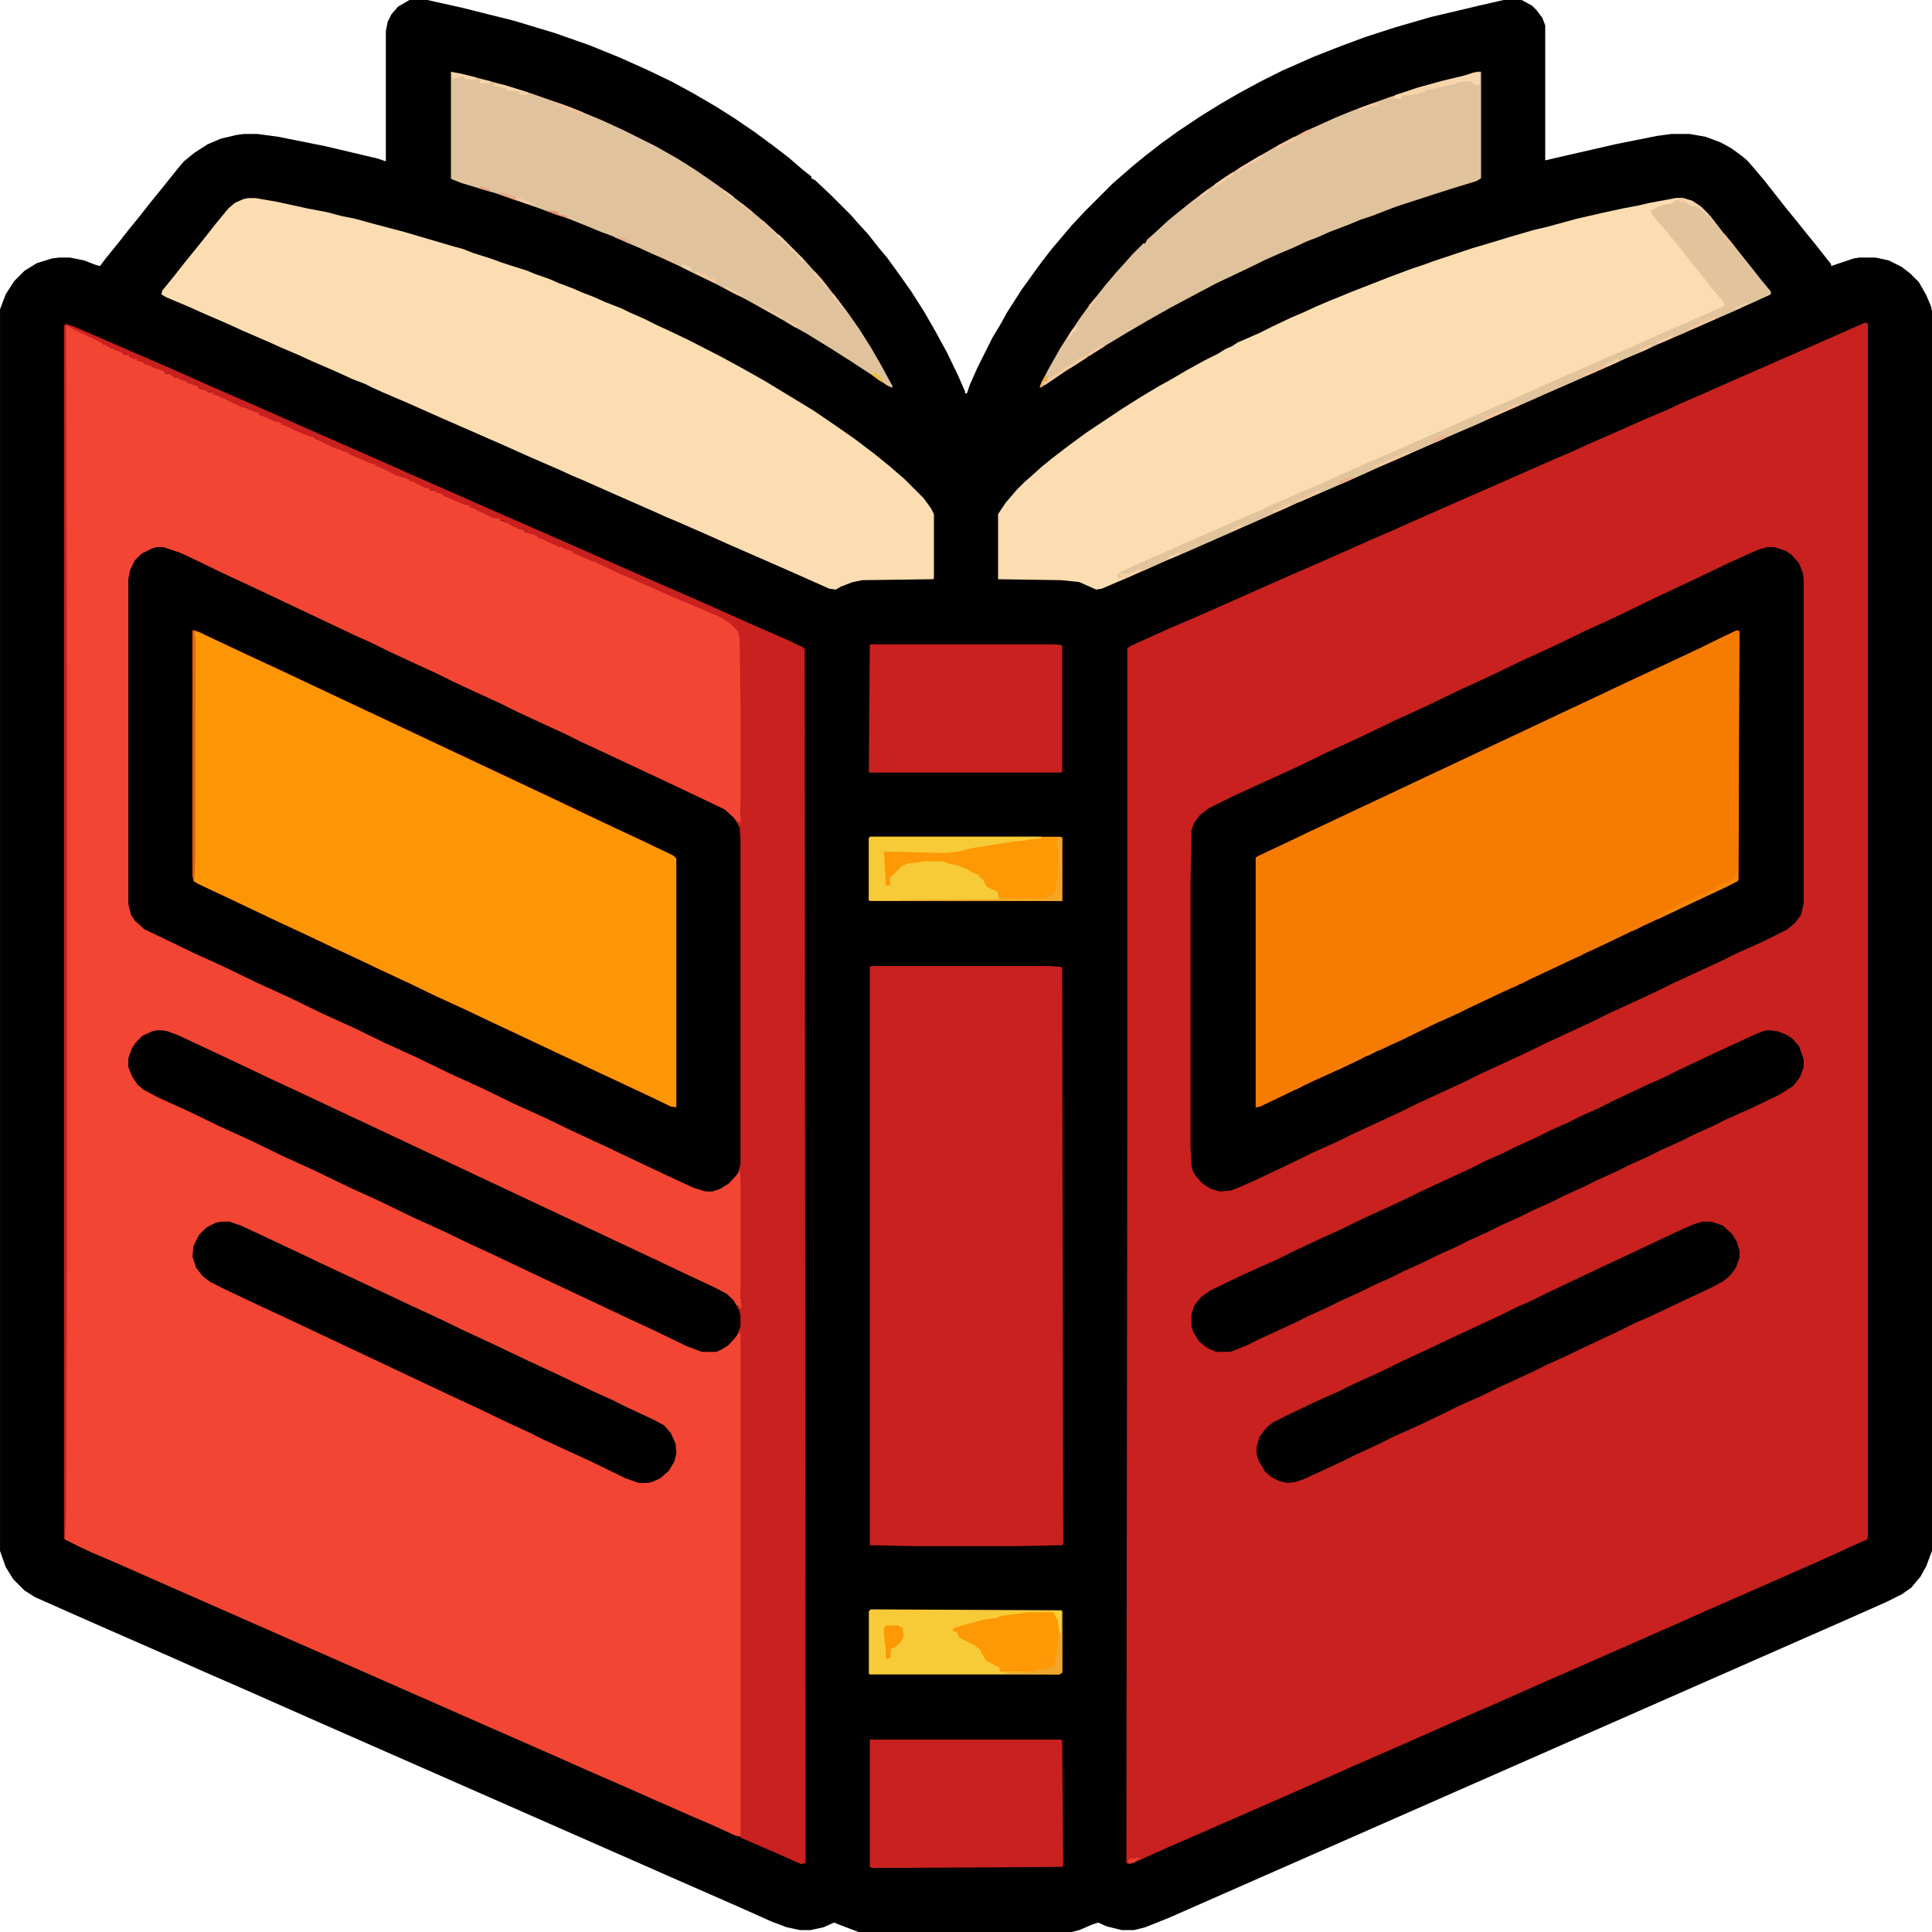 <?xml version="1.0" encoding="UTF-8"?>
<svg version="1.1" viewBox="0 0 2048 2048" width="1280" height="1280" xmlns="http://www.w3.org/2000/svg">
<path transform="translate(434)" d="m0 0h19l36 8 56 14 43 13 37 13 32 13 29 13 27 13 22 12 24 14 19 12 22 15 19 14 17 13 15 13 9 7v2l4 2 17 16 21 21 7 8 11 12 11 14 10 12 13 18 12 17 14 22 12 21 12 22 12 25 7 16v2h2l3-9 8-18 16-32 9-15 6-11 16-25 13-18 8-11 10-13 22-26 14-15 29-29 8-7 15-13 11-9 18-14 18-13 24-16 21-13 19-11 24-13 22-11 34-15 28-11 27-10 31-10 38-11 55-13 22-5h19l11 6 5 5 6 8 3 8v143l26-6 48-11 45-9 15-2h19l17 3 16 6 11 6 11 8 6 5 7 8 11 13 22 28 13 16 8 10 13 16 11 14 4 5v2l24-8 6-1h17l14 3 14 7 9 7 9 9 8 14 5 12 1 5v1314l-6 16-6 11-10 12-10 7-16 8-45 20-41 18-75 33-75 33-125 55-75 33-125 55-75 33-125 55-25 10-12 3h-13l-16-4-9-4-6 2-14 6-8 2h-226l-21-8-5-2-11 5-14 3h-11l-14-3-16-6-29-13-82-36-125-55-75-33-166-73-86-38-39-17-36-16-73-32-34-15-36-16-11-7-12-12-8-13-6-17v-1316l6-16 9-14 11-11 13-8 16-5 8-1h11l15 3 13 5 4 1 6-8 13-16 11-14 13-16 11-14 13-16 16-20 6-7 11-9 14-9 14-6 17-4 8-1h14l22 3 50 10 55 13 9 3v-138l2-10 4-8 7-8z" fill="#010101"/>
<path transform="translate(1977,342)" d="m0 0 3 1v1286l-1 3-16 7-15 7-20 9-75 33-41 18-36 16-100 44-39 17-45 20-39 17-43 19-34 15-39 17-45 20-121 53-30 13-38 17-5 2-4-1 1-794v-494l5-3 40-18 28-12 88-39 55-24 45-20 21-9 11-5 68-30 23-10 68-30 19-8 15-7 23-10 43-19 19-8 15-7 23-10 43-19 23-10 18-8 30-13 34-15z" fill="#C8211F"/>
<path transform="translate(68,345)" d="m0 0h5l6 4 16 7 15 8 3 1v2h5l1 2h2v2h6l4 3v2h6v2l6 2h2v2l8 2v2l4-1 1 2 8 3 9 4v2h6v2h3v2h6v2l5 1 7 3 9 4v2l9 2v2h6v2l5 1 7 3 15 7 10 4 4 2 8 3v2l6 1 5 3 12 4 24 12 7 1 6 4 4 2 18 8 9 3 5 3 4 2 9 4 14 5 24 12 9 3 7 3 15 7 3 1v2h6v2l3-1 6 4 4 2 9 4 14 5 9 5 4 2 9 4 10 3v2l7 1 5 3 11 5 3 1v2l9 1 6 4 4 2 11 5 7 3 9 3 14 7 14 6 8 3 14 7 10 4 26 12 13 5 8 4 13 6 13 5 28 12 12 8 8 8 2 8 1 90v71l-1 27h2l-1 4v5l-2 1v-3l-5-2-7-8-10-6-29-14-28-13-38-18-28-13-36-17-28-13-40-19-28-13-40-19-28-13-40-19-28-13-27-13-28-13-27-13-28-13-36-17-28-13-14-6-10-3h-7l-11 4-8 6-6 8-3 8-1 7v344l3 12 6 8 7 6 39 19 33 15 31 15 28 13 34 16 36 17 28 13 29 14 24 11 40 19 28 13 40 19 28 13 40 19 28 13 29 14 28 13 34 16 13 5 5 1h7l11-4 8-6 7-8 1-2h3l1 15v102l-1 18h2l-1 3 1 6-2 4-2-6h-3l-6-8-8-6-33-16-28-13-38-18-28-13-40-19-28-13-40-19-28-13-40-19-28-13-40-19-28-13-72-34-28-13-40-19-30-14-17-7-8-2-10 1-12 6-7 7-5 11-1 4v9l5 12 6 8 13 8 36 17 28 13 376 177 106 50 28 13 9 3h15l10-5 9-8 3-5 4-2 1 1v534l-6-1-24-11-21-9-41-18-36-16-30-13-36-16-82-36-150-66-191-84-43-19-28-12-15-7-14-7-1-1z" fill="#F24534"/>
<path transform="translate(69,343)" d="m0 0 9 3 14 6 90 39 45 20 46 20 45 20 82 36 36 16 41 18 25 11 34 15 39 17 25 11 109 48 30 13 56 25 39 17 17 8 2 2 1 1287-5 1-20-9-23-10-21-9v-535l-4 1-2 5-7 7-8 5-5 2h-15l-16-6-33-16-28-13-104-49-40-19-26-12-27-13-33-15-35-17-33-15-35-17-33-15-35-17-33-15-33-16-33-15-15-8-6-5-6-9-4-10v-9l4-11 4-6 7-7 11-5 10-1 14 4 36 17 28 13 27 13 28 13 68 32 28 13 40 19 28 13 40 19 28 13 40 19 28 13 40 19 28 13 24 11 16 8 28 13 27 13 10 9 2 5h3l2 4 1-4-1-5h2v-2h-2v-135h-3l-2 5-9 9-12 6-4 1h-7l-13-4-28-13-36-17-23-11-41-19-29-14-33-15-35-17-33-15-35-17-33-15-35-17-33-15-35-17-33-15-35-17-33-15-31-15-21-10-10-9-4-6-3-12v-344l2-10 5-10 7-7 12-6 4-1h7l18 6 15 7 31 15 28 13 72 34 38 18 20 9 16 8 28 13 24 11 16 8 28 13 24 11 16 8 28 13 24 11 16 8 28 13 64 30 38 18 23 11 10 9 7 7v-8-1-116l-1-72-2-8-8-8-11-7-35-15-12-5-14-6-11-5-25-11-10-4-14-7-7-3-1-2-6-1-12-5-9-4-1-2-8-2v-2h-5l-9-4-10-5-4-1v-2l-4-1-7-2-3-1v-2l-6-1-8-4-5-3h-3v-2h-4v-2l-8-1-8-4-5-3h-3v-2l-8-2v-2l-6-1-18-8-4-1v-2l-8-2v-2h-6v-2l-6-1-8-4-5-3h-3v-2l-4-1-10-3-18-9-4-1v-2l-6-1-18-8-4-1v-2l-8-2v-2h-5l-15-7-5-3h-3v-2l-8-2-7-3-9-4-8-4-4-1v-2l-6-1-9-4-8-3v-2l-9-3-4-1v-2h-5l-15-7-5-3h-3v-2l-8-2v-2h-6v-2l-9-2v-2l-9-3-4-1v-2l-5-1-3-1v-2l-4 1-2-1v-2h-3v-2l-3 1-3-1v-2l-9-3-4-1v-2l-5-1-4-1v-2l-5-1-3-1v-2l-3 1-5-3v-2l-3 1-3-1-3-3-7-2v-2l-3 1-2-2-3-1v-2l-3 1-3-3-23-11-10-5-5-2z" fill="#C8211F"/>
<path transform="translate(205,668)" d="m0 0 6 2 70 33 28 13 276 130 25 12 102 48 4 2 1 2v264l-6-1-31-15-28-13-38-18-28-13-38-18-28-13-27-13-33-15-33-16-28-13-34-16-36-17-28-13-40-19-23-11-31-14-2-2-1-7v-258z" fill="#FD9604"/>
<path transform="translate(1841,668)" d="m0 0 3 1-1 264-8 5-33 15-35 17-28 13-29 14-58 27-27 13-33 15-35 17-33 15-37 18-33 15-33 16-26 12-22 10-16 8-17 8-5 3h-4v-265l16-8 33-16 28-13 38-18 28-13 40-19 28-13 40-19 28-13 40-19 28-13 38-18 28-13 36-17 22-10 12-6 23-11z" fill="#F57C01"/>
<path transform="translate(263,210)" d="m0 0h8l23 4 32 7 21 4 15 4 15 3 18 5 34 9 51 15 11 3 10 4 19 6 11 4 9 3 19 6 7 3 17 6 9 4 16 6 9 4 13 5 11 5 18 7 8 4 16 7 14 7 11 5 23 11 35 18 22 12 23 13 28 17 23 14 25 17 20 14 21 16 16 13 15 13 20 20 8 11 3 6v68l-1 1-75 1-10 2-13 5-5 3-7-1-45-20-64-28-11-5-41-18-12-5-11-5-41-18-36-16-12-5-13-6-30-13-29-13-64-28-36-16-28-12-11-5-8-4-13-5-22-10-21-9-13-6-21-9-11-5-30-13-13-6-30-13-11-5-26-11-5-3 1-4 13-16 11-14 13-16 8-10 11-14 14-17 7-6 9-4z" fill="#FCDDB1"/>
<path transform="translate(1776,210)" d="m0 0h8l10 3 9 6 10 10 13 17 11 13 7 9 12 15 11 14 10 12v3l-42 19-30 13-20 9-28 12-15 7-19 8-13 6-73 32-18 8-41 18-13 6-28 12-18 8-25 11-30 13-11 5-20 9-30 13-28 12-13 6-52 23-50 22-28 12-36 16-28 12-6 1-18-8-19-2-67-1v-69l8-12 12-14 8-8 8-7 10-9 11-9 17-13 19-14 39-26 19-12 20-12 11-6 17-10 20-11 14-7 8-5 7-3 6-4 7-3 16-7 14-7 19-9 14-6 13-6 14-6 10-4 12-5 41-16 24-9 15-5 8-3 42-14 17-5 23-7 24-7 17-4 7-2 22-6 26-6 23-5 16-3 13-3z" fill="#FCDDB1"/>
<path transform="translate(1873,580)" d="m0 0h8l12 4 6 4 8 9 4 10 1 8v343l-3 12-6 8-8 7-26 13-29 13-14 7-28 13-26 12-14 7-28 13-26 12-14 7-28 13-26 12-14 7-28 13-26 12-14 7-28 13-26 12-14 7-28 13-26 12-14 7-29 13-16 8-38 18-20 9-10 4-12 1-10-3-9-6-7-8-3-6-1-5-1-20v-277l1-58 3-8 6-8 9-7 24-12 24-11 35-16 15-7 31-15 22-10 15-7 31-15 22-10 15-7 31-15 22-10 15-7 31-15 22-10 15-7 31-15 22-10 15-7 37-18 15-7 36-17 27-13 29-13zm-32 88-21 10-12 6-23 11-58 27-36 17-306 144-25 12-26 12-3 2v265l5-1 23-11 31-15 33-15 35-17 33-15 35-17 26-12 70-33 28-13 25-12 28-13 27-13 28-13 40-19 30-14 14-7 1-1 1-264z" fill="#010101"/>
<path transform="translate(166,580)" d="m0 0h7l18 6 15 7 31 15 28 13 72 34 38 18 20 9 16 8 28 13 24 11 16 8 28 13 24 11 16 8 28 13 24 11 16 8 28 13 64 30 38 18 23 11 10 9 6 10 1 13v344l-3 10-9 10-9 6-9 3h-7l-13-4-28-13-36-17-23-11-41-19-29-14-33-15-35-17-33-15-35-17-33-15-35-17-33-15-35-17-33-15-35-17-33-15-31-15-21-10-10-9-4-6-3-12v-344l2-10 5-10 7-7 12-6zm39 88-1 1v258l1 7 5 3 38 18 40 19 28 13 38 18 28 13 25 12 28 13 27 13 26 12 34 16 104 49 28 13 34 16 23 11 6 1v-264l-3-3-31-15-28-13-38-18-25-12-306-144-26-12-34-16-19-9z" fill="#010101"/>
<path transform="translate(924,1024)" d="m0 0h187l14 1 1 1 1 611-1 1-49 1h-106l-49-1v-613z" fill="#C8211F"/>
<path transform="translate(1874,1092)" d="m0 0 10 1 10 4 6 4 7 8 4 11 1 4v7l-4 11-7 9-14 9-29 14-29 13-14 7-20 9-14 7-20 9-14 7-20 9-14 7-20 9-14 7-20 9-14 7-20 9-14 7-20 9-14 7-20 9-14 7-20 9-14 7-20 9-14 7-20 9-14 7-20 9-14 7-20 9-14 7-13 6-24 11-14 7-15 6-3 1h-15l-9-4-9-7-6-10-2-6v-13l3-9 7-9 10-7 33-16 20-9 18-8 16-8 32-15 22-10 16-8 35-16 15-7 14-7 56-26 16-8 16-7 14-7 22-10 16-8 16-7 14-7 22-10 16-8 34-16 16-7 16-8 38-18 24-11 15-7 14-6z" fill="#010101"/>
<path transform="translate(168,1092)" d="m0 0 9 1 13 5 30 14 34 16 38 18 28 13 36 17 30 14 304 143 38 18 30 14 13 7 7 7 6 11 1 5v11l-4 10-9 10-8 5-5 2h-15l-16-6-33-16-28-13-104-49-40-19-26-12-27-13-33-15-35-17-33-15-35-17-33-15-35-17-33-15-33-16-33-15-15-8-6-5-6-9-4-10v-9l4-11 4-6 7-7 11-5z" fill="#010101"/>
<path transform="translate(1566,76)" d="m0 0h4v113l-5 3-23 7-22 7-40 13-26 10-12 4-12 5-21 8-11 5-13 5-15 7-12 5-18 8-8 4-23 11-19 9-19 10-30 16-23 13-24 14-20 12-19 12-25 16-27 18v-3l8-16 13-23 7-11 14-21 8-11 11-14 8-10 11-13 10-11 7-8 12-12h2l2-4 8-7 14-13 11-9 15-12 16-12 17-12 17-11 20-12 21-12 29-15 31-14 17-7 16-6 25-9 30-10 25-7 25-6 9-3z" fill="#E0C39C"/>
<path transform="translate(478,76)" d="m0 0 10 2 24 6 22 6 29 9 40 14 34 14 24 11 34 17 23 13 19 12 16 11 17 12 13 10 14 11 14 12 11 10 8 7 24 24 7 8 11 12 11 14 14 18 14 20 12 19 11 19 7 13 5 9v2l-5-2-16-11-23-15-22-14-26-16-11-6-17-10-36-20-14-7-19-10-21-10-16-8-15-7-16-7-13-6-12-5-13-6-16-6-12-5-20-8-23-8-8-3-46-16-17-5-20-6-10-4-1-1z" fill="#E0C39C"/>
<path transform="translate(1804,1295)" d="m0 0h10l12 4 10 9 5 8 3 10v7l-4 11-6 8-7 6-15 8-28 13-23 11-13 6-16 7-16 8-32 15-23 11-22 10-14 7-13 6-24 11-14 7-29 13-16 8-23 11-29 13-16 8-26 12-14 7-39 18-9 3-8 1-9-2-8-4-7-6-7-12-2-7v-7l3-11 7-9 7-6 16-8 25-12 13-6 16-7 14-7 22-10 15-7 14-7 28-13 23-11 56-26 16-8 16-7 16-8 38-18 102-48 16-7z" fill="#010101"/>
<path transform="translate(235,1295)" d="m0 0h8l12 4 30 14 34 16 23 11 30 14 66 31 28 13 27 13 28 13 40 19 28 13 40 19 20 9 16 8 28 13 11 6 7 8 5 11 1 10-2 9-6 10-9 8-9 4-4 1h-10l-14-5-37-18-50-23-14-7-28-13-27-13-28-13-140-66-36-17-28-13-36-17-16-8-8-6-7-9-4-12 1-11 6-12 8-8 10-5z" fill="#010101"/>
<path transform="translate(923,683)" d="m0 0h195l8 1v134l-1 1h-203l-1-1 1-134z" fill="#C8211F"/>
<path transform="translate(922,1844)" d="m0 0h203l1 2 1 131-1 2-168 1h-34l-2-1z" fill="#C8211F"/>
<path transform="translate(922,887)" d="m0 0h202l2 1v67h-204l-1-1v-65z" fill="#FE9804"/>
<path transform="translate(923,1706)" d="m0 0 202 1 1 1v65l-3 2h-201l-1-1v-66z" fill="#F7CB37"/>
<path transform="translate(1776,212)" d="m0 0h4v2l8-1 3 4 8 1 10 9 4 2 13 17 11 13 7 9 12 15 11 14 10 12v3l-42 19-30 13-20 9-28 12-15 7-19 8-13 6-73 32-18 8-41 18-13 6-28 12-18 8-25 11-30 13-11 5-20 9-30 13-28 12-13 6-52 23-50 22-28 12-20 9-3-1-10 3-3 2-9-1v3l3-1v2l-5 1v-5l16-8 30-13 36-16 48-21 23-10 13-6 32-14 19-8 13-6 36-16 21-9 43-19 32-14 36-16 19-8 13-6 36-16 30-13 29-13 17-7 15-7 32-14 23-10 27-12 4-2-1-4-12-14-10-13-13-16-11-14-14-17-11-13-5-6-1-4 8-4 6-2 8-1z" fill="#E1C39C"/>
<path transform="translate(922,887)" d="m0 0h182v2l-14 1-3 1-12 1-13 2-31 5-17 4-10 1h-14l-32-1h-19l-2-1 1 17 1 20 5-1-1-7 13-13 7-3h6l10-2h21l4 2 9 2 12 4 4 3 9 4v2h2v2h2l4 8 11 5 2 6v2h47v1l-151 1h-33l-1-1v-65z" fill="#F7CA38"/>
<path transform="translate(1091,1709)" d="m0 0h26l5 8 1 4v11l-3 28-3 7-3 2-16 2-1 1h-37l-1-5-5-2-9-5-3-5-3-6-6-5-16-8-3-6-4-1v-2l3-2 22-6 6-2 17-2 2-2z" fill="#FE9804"/>
<path transform="translate(68,345)" d="m0 0 2 1 1 359v644l-1 251-1 31h-1z" fill="#C8211F"/>
<path transform="translate(205,668)" d="m0 0 4 2h-3l1 7v235l-1 22h-1l-1-7v-258z" fill="#E65A0E"/>
<path transform="translate(1123,887)" d="m0 0 3 1v67h-171v-1l151-1 12-6 3-21 1-21-2-10-1-4-2-2z" fill="#F3A524"/>
<path transform="translate(1562,77)" d="m0 0h7v11l-3 3-3-1-4-4-12 1-8 3-10 2-14 3h-3l-1 2-11 3-7 1h-6l-2 1 1 2-3 1-5-1 1-3 24-8 25-7 25-6z" fill="#F9D5AB"/>
<path transform="translate(939,1723)" d="m0 0h13l5 3 1 8-4 8-7 5h-2l-1 4v6l-4 2-1-1v-9l-2-17v-6z" fill="#FE9804"/>
<path transform="translate(1125,1708)" d="m0 0h1v65l-3 2-58-1v-1l32-1 2-2 15-2 4-4 3-20 1-11 2-4z" fill="#F1A629"/>
<path transform="translate(1841,923)" d="m0 0h1v11l-16 8-68 32h-2l2-4 12-6h3v-2l9-4 20-10h5v-2l8-3 3-1v-2l5-1 4-3 6-2 6-3z" fill="#F78707"/>
<path transform="translate(205,668)" d="m0 0 4 2h-3l1 7v71h-1l-1-33-1-1v-45z" fill="#E86209"/>
<path transform="translate(1514,90)" d="m0 0 3 1v2l-5 2-1 2-11 3-7 1h-6l-2 1 1 2-3 1-5-1 1-3 24-8z" fill="#F7D3A9"/>
<path transform="translate(1150,377)" d="m0 0h2v2l-22 14-22 15h-2v-3l3-1 2-3 7-3 12-9 8-4 3-3z" fill="#F5C79F"/>
<path transform="translate(1776,210)" d="m0 0h8l10 3 9 6 8 8-1 3-7-8-4-3-8-1-4-4h-7v-3z" fill="#F7D5AB"/>
<path transform="translate(1716,380)" d="m0 0v3l-31 14-7 2v-2l19-9 13-5z" fill="#F1C19A"/>
<path transform="translate(1117,1708)" d="m0 0h8v21l-2 3-2-15-4-7z" fill="#F8D039"/>
<path transform="translate(524,89)" d="m0 0 10 1 26 8-2 3-8-1 1-3-13-1-1-2-8-2-6-1z" fill="#F6D5AB"/>
<path transform="translate(479,77)" d="m0 0 9 1 16 4 1 2h-11l-2-1v-2l-8 2h-5z" fill="#F8D2A8"/>
<path transform="translate(1493,478)" d="m0 0 1 3-30 13-9 2 1-2 22-9z" fill="#F4CAA1"/>
<path transform="translate(1607,428)" d="m0 0h3v2l-32 14-4 1 1-3 21-9z" fill="#F4C49D"/>
<path transform="translate(1442,1119)" d="m0 0m-1 1 3 2-26 12v-3l2-2 5-2 12-6z" fill="#F47E0A"/>
<path transform="translate(1209,603)" d="m0 0v3l-18 8h-2v-3h-2v-3h11l1-3v2z" fill="#F7CFA5"/>
<path transform="translate(737,287)" d="m0 0 5 1v2l5 1 3 1v2l5 1 3 1v2l3 1-4 1-19-10z" fill="#F6C79F"/>
<path transform="translate(822,248)" d="m0 0 4 1 26 26-1 3-9-10-12-12-8-7z" fill="#F1CDA4"/>
<path transform="translate(1336,165)" d="m0 0 3 1-7 5-12 6-8 6-2-1 4-4 20-12z" fill="#F4CBA2"/>
<path transform="translate(1816,336)" d="m0 0h3v2l-25 11h-5l4-3 21-9z" fill="#F4C79F"/>
<path transform="translate(1397,520)" d="m0 0h3v2l-22 10h-5l2-2z" fill="#F3C79F"/>
<path transform="translate(588,108)" d="m0 0 9 3 21 8v2l-10-3-16-6-5-2z" fill="#F3C19A"/>
<path transform="translate(1306,183)" d="m0 0h2l-2 4-6 2v2l-11 7-3 1 2-4z" fill="#F5CCA4"/>
<path transform="translate(1372,145)" d="m0 0h3v2l-6 3-15 8-2-1 3-3z" fill="#F5C69F"/>
<path transform="translate(529,204)" d="m0 0 6 1 12 4v2l4 1-2 1-20-7z" fill="#EBA786"/>
<path transform="translate(807,324)" d="m0 0h3v2l7 2v2l6 2 8 5-3 1-21-12z" fill="#F2C9A0"/>
<path transform="translate(1150,377)" d="m0 0h2v2l-17 11h-2l2-4 3-1 3-3z" fill="#F4C9A1"/>
<path transform="translate(927,395)" d="m0 0 4 2 4 4v2l4 2-6-1-8-6v-2z" fill="#F2BE47"/>
<path transform="translate(1381,1148)" d="m0 0m-4 1 5 1-4 3-12 5 2-4z" fill="#F37E09"/>
<path transform="translate(1368,533)" d="m0 0v3l-16 7-4-1 16-7z" fill="#F4CCA3"/>
<path transform="translate(769,303)" d="m0 0 4 1v2l7 2v2l7 2 1 2-6-1-13-7z" fill="#F2CAA1"/>
<path transform="translate(547,209)" d="m0 0 18 6 2 2-9-1-7-3-4-2z" fill="#F5C9A1"/>
<path transform="translate(861,288)" d="m0 0h3l7 8 7 9-1 2-9-10-7-8z" fill="#F3C79F"/>
<path transform="translate(805,233)" d="m0 0 4 1 13 12 2 2-4-1-15-13z" fill="#F2C29B"/>
<path transform="translate(1457,109)" d="m0 0 4 1-1 2-8 1-10 4h-2v-2z" fill="#F5CCA3"/>
<path transform="translate(1489,1097)" d="m0 0m-1 1 3 2-15 7h-2l1-3z" fill="#F1780A"/>
<path transform="translate(1429,506)" d="m0 0h6l-4 3-9 4h-3l1-3z" fill="#EDB18E"/>
<path transform="translate(1529,462)" d="m0 0h6l-4 3-9 4h-3l1-3z" fill="#EDB18E"/>
<path transform="translate(1108,398)" d="m0 0 3 1-1 5-4 1-1 5-3 1 2-6z" fill="#ECB053"/>
<path transform="translate(1168,365)" d="m0 0 3 2-16 10-2-1 9-7 5-3z" fill="#F3C9A1"/>
<path transform="translate(1540,1073)" d="m0 0m-2 1 4 2-16 7v-3z" fill="#F1790A"/>
<path transform="translate(1608,1041)" d="m0 0m-2 1 4 2-16 7v-3z" fill="#F1790A"/>
<path transform="translate(1676,1009)" d="m0 0m-2 1 4 2-16 7v-3z" fill="#F1790A"/>
<path transform="translate(1773,355)" d="m0 0v3l-14 6-4-1z" fill="#F3CDA4"/>
<path transform="translate(1205,1969)" d="m0 0 4 1-3 1-3 3-7 1v-4l4-1h4z" fill="#EA3E30"/>
<path transform="translate(782,214)" d="m0 0 5 2 11 9-1 2-14-11z" fill="#F1C29B"/>
<path transform="translate(1716,380)" d="m0 0v3l-11 5h-5l4-3z" fill="#F4CEA5"/>
<path transform="translate(1142,345)" d="m0 0v3l-3 4h-2l-1 4-4 4 1-5 4-6z" fill="#F5D3A9"/>
<path transform="translate(652,251)" d="m0 0h7l8 4 1 3-5-2-11-4z" fill="#ECAD8B"/>
<path transform="translate(580,223)" d="m0 0 10 1 2 1v2l9 2v2l-10-3-11-4z" fill="#E69275"/>
<path transform="translate(1472,1105)" d="m0 0m-2 1 4 2-13 6h-2l1-3z" fill="#EF770A"/>
<path transform="translate(1740,979)" d="m0 0m-2 1 3 1-4 3-7 3-3-1z" fill="#F37D09"/>
<path transform="translate(1776,210)" d="m0 0h8l4 1-1 3h-7v-3z" fill="#F3CCA3"/>
<path transform="translate(1280,201)" d="m0 0 3 1-9 7h-2v2h-2l2-4z" fill="#F4CDA4"/>
<path transform="translate(1250,585)" d="m0 0v3l-9 4-4-1 9-4z" fill="#F5D2A8"/>
<path transform="translate(1851,321)" d="m0 0 2 1-12 6-4-1z" fill="#F3D0A7"/>
<path transform="translate(1161,316)" d="m0 0 2 1-8 11-1-4z" fill="#F3C69F"/>
<path transform="translate(703,271)" d="m0 0 5 2 6 3 1 3-5-2-6-3z" fill="#F1BF99"/>
<path transform="translate(1485,99)" d="m0 0 4 1-4 2 1 2-3 1-5-1 1-3z" fill="#F8D9AE"/>
<path transform="translate(1458,1112)" d="m0 0v3l-8 4-4-1z" fill="#FA890A"/>
<path transform="translate(1750,365)" d="m0 0v3l-8 4h-5l4-3z" fill="#F4CBA3"/>
<path transform="translate(1826,248)" d="m0 0h2l8 10 1 3-3-1-8-10z" fill="#F4C19A"/>
<path transform="translate(509,85)" d="m0 0 10 1 1 2h-12z" fill="#F8DAAF"/>
<path transform="translate(492,81)" d="m0 0h7l6 2v1h-11l-2-1z" fill="#F8D4AA"/>
<path transform="translate(833,339)" d="m0 0 5 2 9 5-4 1-10-6z" fill="#F1C9A0"/>
<path transform="translate(765,201)" d="m0 0 5 2 8 6-1 2-11-8z" fill="#F2CAA1"/>
<path transform="translate(509,197)" d="m0 0 10 3 1 3-11-3z" fill="#EDA585"/>
<path transform="translate(1386,138)" d="m0 0h3v2l-5 3-8 1 4-3z" fill="#F4B691"/>
<path transform="translate(1552,1068)" d="m0 0v3l-8 4h-2l1-3z" fill="#F27B08"/>
<path transform="translate(1620,1036)" d="m0 0v3l-8 4h-2l1-3z" fill="#F27B08"/>
<path transform="translate(1688 1e3)" d="m0 0v3l-8 4h-2l1-3z" fill="#F27B08"/>
<path transform="translate(1314,557)" d="m0 0h2v2l-9 4-4-1z" fill="#F4CBA2"/>
<path transform="translate(882,312)" d="m0 0h2l8 11-1 2-9-11z" fill="#F4CBA2"/>
<path transform="translate(723,280)" d="m0 0 6 2 4 2v3l-6-2-4-2z" fill="#F1D4A9"/>
<path transform="translate(1799,217)" d="m0 0 4 2 8 8-1 3-7-8-4-3z" fill="#F1CEA5"/>
<path transform="translate(551,96)" d="m0 0 9 2-2 3-8-1z" fill="#F6CDA4"/>
</svg>
